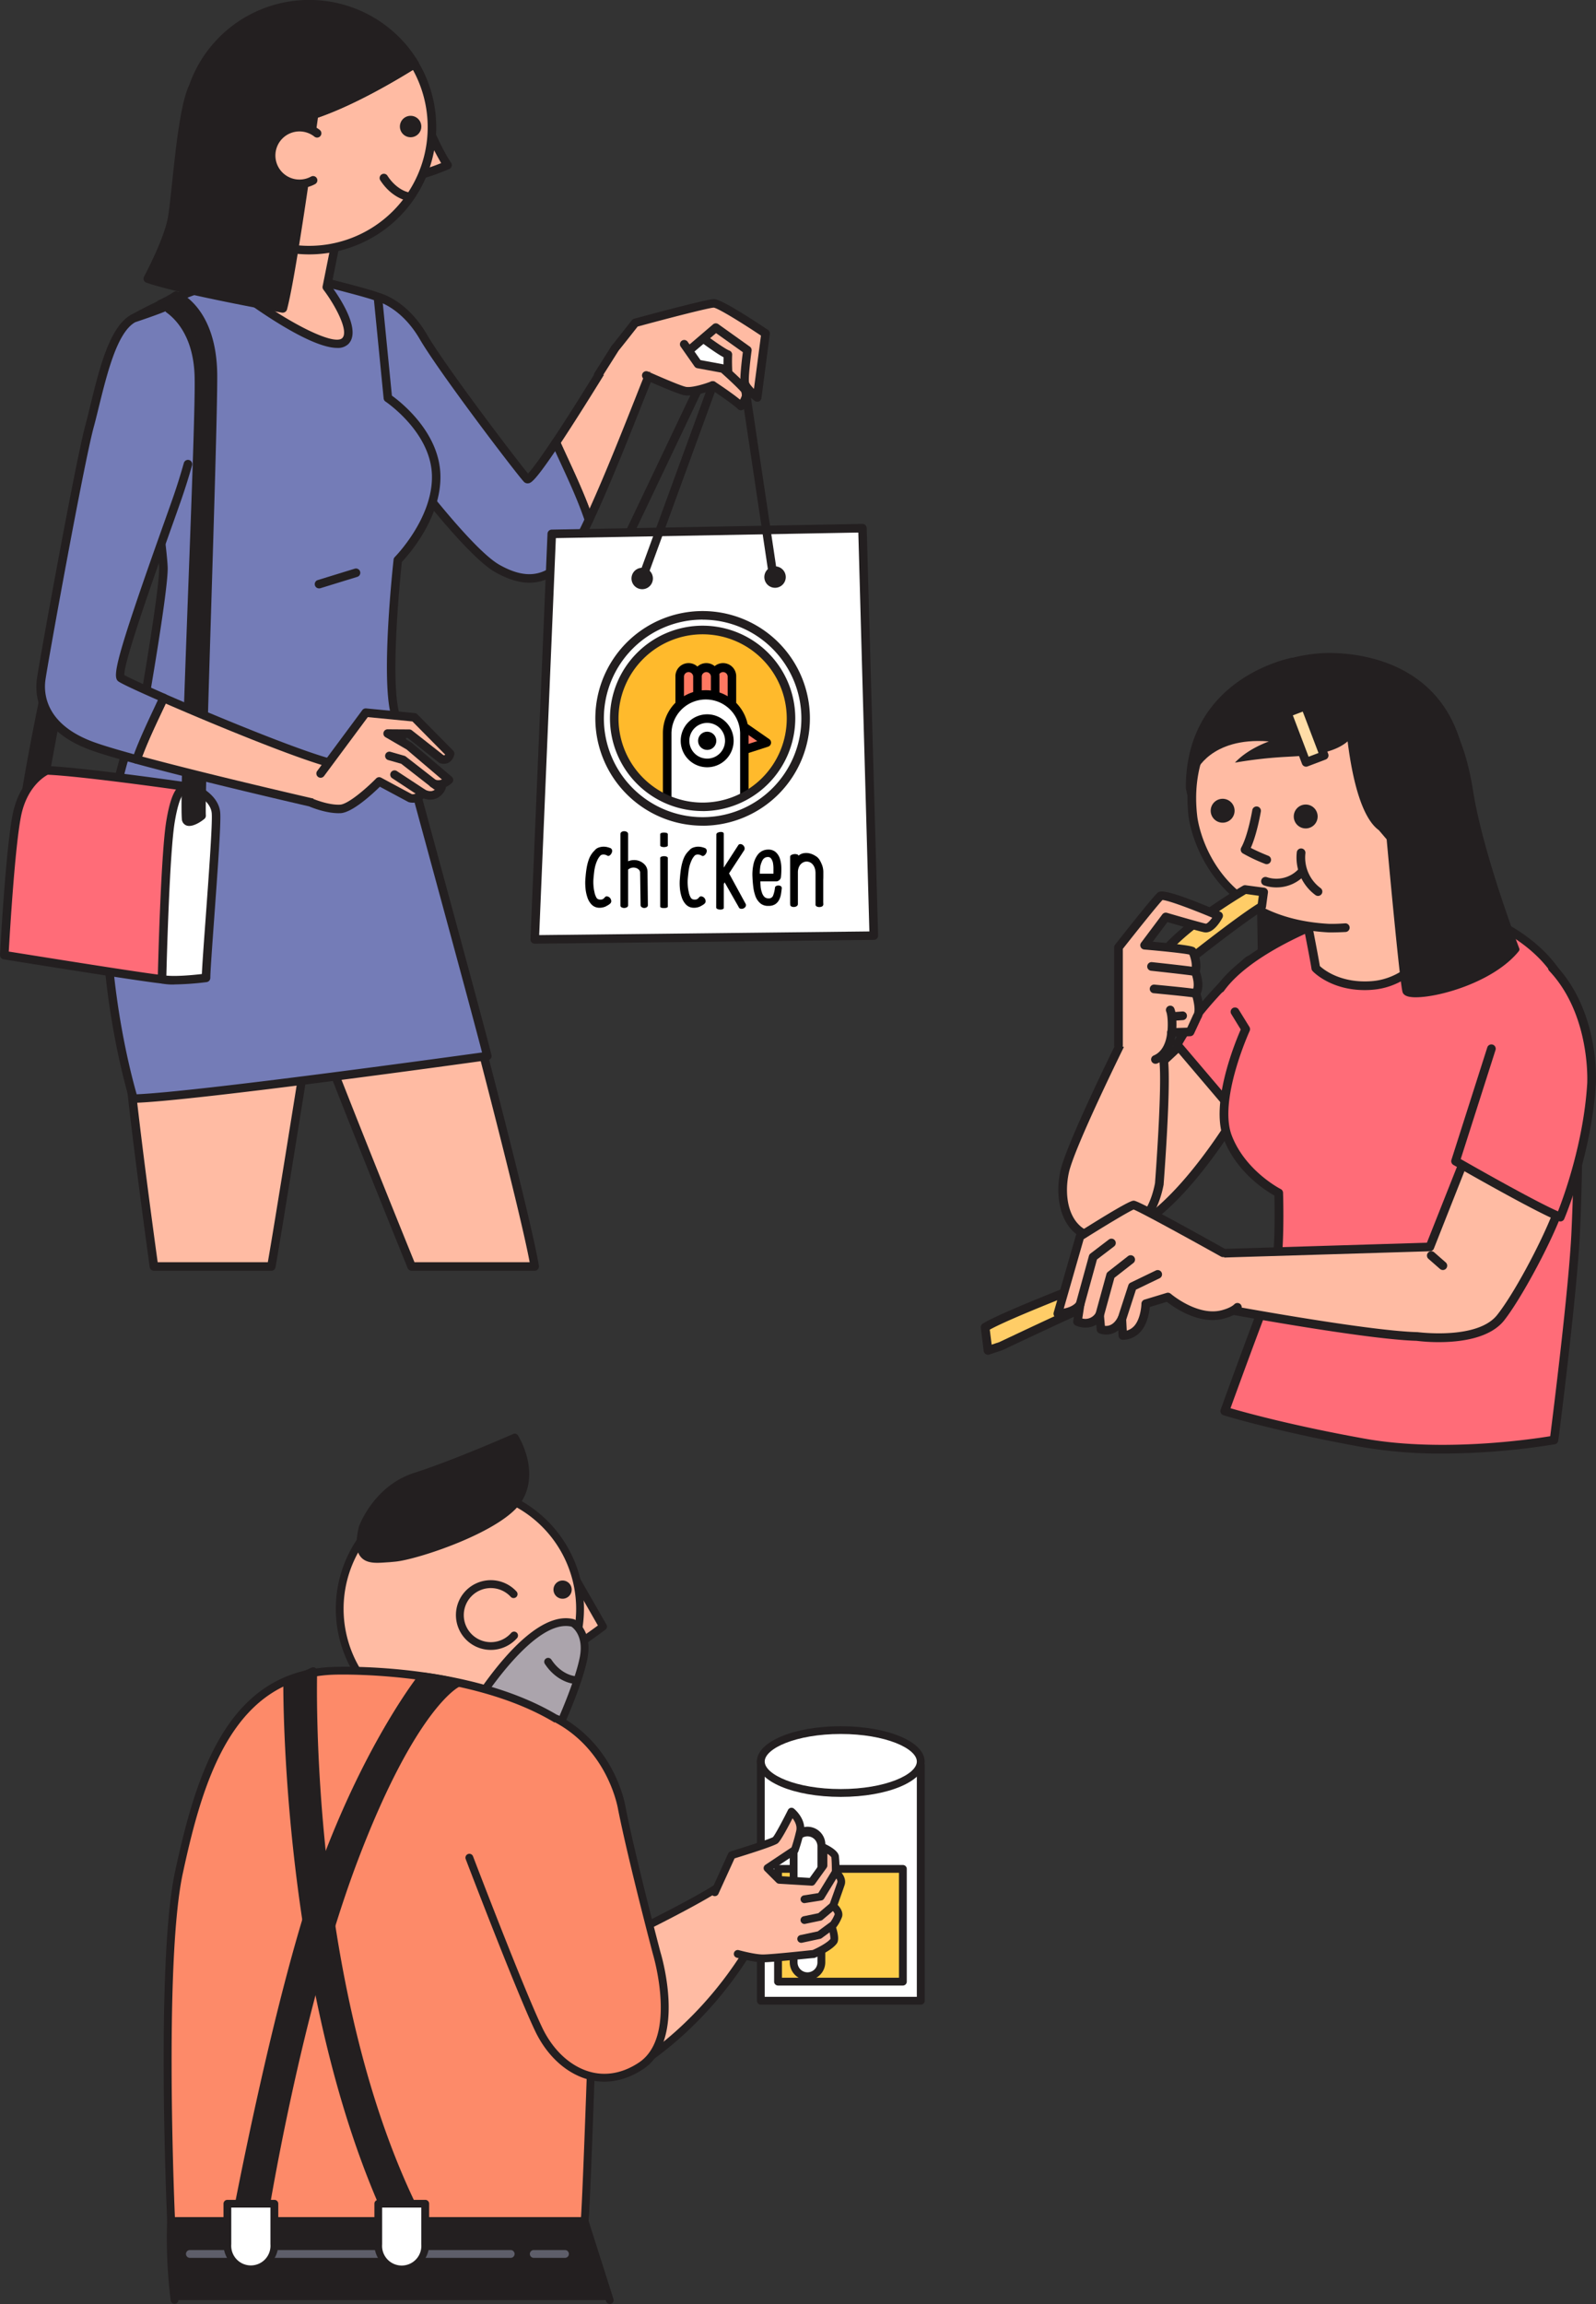 <svg xmlns="http://www.w3.org/2000/svg" xmlns:xlink="http://www.w3.org/1999/xlink" viewBox="0 0 894.22 1290.53"><rect x="0" y="0" width="894.22" height="1290.53" fill="#333333" stroke="none"/><defs><style>.cls-1{fill:none;}.cls-2{clip-path:url(#clip-path);}.cls-3{fill:#231f20;}.cls-4{fill:#ffbba3;}.cls-5{fill:#747cb7;}.cls-6{fill:#fff;}.cls-7{fill:#ffba2c;}.cls-8{fill:#ff7861;}.cls-9{fill:#ff6c78;}.cls-10{clip-path:url(#clip-path-2);}.cls-11{fill:#ffcd4a;}.cls-12{fill:#aba4ac;}.cls-13{fill:#fd8a69;}.cls-14{fill:#5e5e6a;}.cls-15{clip-path:url(#clip-path-3);}.cls-16{fill:#ffcd67;}.cls-17{fill:#ffdda7;}</style><clipPath id="clip-path"><rect class="cls-1" x="0.02" width="491.97" height="711.77"/></clipPath><clipPath id="clip-path-2"><rect class="cls-1" x="91.71" y="802.95" width="426.37" height="487.56"/></clipPath><clipPath id="clip-path-3"><rect class="cls-1" x="549.53" y="365.71" width="344.71" height="448.49"/></clipPath></defs><title>표지이미지자산 1</title><g id="레이어_2" data-name="레이어 2"><g id="레이어_1-2" data-name="레이어 1"><g class="cls-2"><path class="cls-3" d="M353.48,299.32a2.41,2.41,0,0,1-1-.23,2.38,2.38,0,0,1-1.13-3.19l39.8-83.59a2.39,2.39,0,0,1,4.32,2.06L355.64,298A2.42,2.42,0,0,1,353.48,299.32Z"/><path class="cls-4" d="M265.64,570.79s29.72,112.67,34,138.59h-69S180.73,586.71,169,552.75s49.88-7.44,49.88-7.44Z"/><path class="cls-3" d="M232.22,707h64.54c-5.28-28.37-30.31-123.77-33.16-134.6l-45.7-24.93c-14.28-6.13-39.31-13.49-46.07-7.21-2.28,2.12-2.45,6-.5,11.72C182.13,583.46,226.5,692.9,232.22,707Zm67.38,4.78h-69a2.38,2.38,0,0,1-2.21-1.5c-.5-1.22-50-123.12-61.62-156.76-2.61-7.61-2-13.26,1.77-16.78,11.27-10.45,47.25,4.62,51.31,6.37l.21.09,46.7,25.48a2.42,2.42,0,0,1,1.16,1.48c1.21,4.6,29.8,113.09,34,138.82a2.35,2.35,0,0,1-.54,1.92A2.21,2.21,0,0,1,299.6,711.77Z"/><path class="cls-4" d="M171.18,592S155.25,692,152.07,709.38H86.25S77.76,648.27,73.51,609s67.94-43.52,67.94-43.52Z"/><path class="cls-3" d="M88.34,707h61.72c3.57-20.26,16.74-102.72,18.55-114.07l-28-25c-6.54.54-44.1,4.33-58.92,21.86a24.23,24.23,0,0,0-5.8,19C79.64,643.5,86.82,696,88.34,707Zm63.73,4.78H86.25a2.4,2.4,0,0,1-2.37-2c-.08-.61-8.55-61.6-12.76-100.47A28.84,28.84,0,0,1,78,586.71c17.52-20.7,61.4-23.5,63.26-23.62a2.42,2.42,0,0,1,1.74.61l29.72,26.54a2.39,2.39,0,0,1,.77,2.15c-.16,1-16,100.16-19.13,117.42A2.33,2.33,0,0,1,152.07,711.77Z"/><path class="cls-3" d="M24.7,390.08S13.55,443.41,12,463.31l8.76-4s11.14-62.89,12.73-67.66S24.7,390.08,24.7,390.08Z"/><path class="cls-3" d="M26.74,392c-1.66,8-9.73,47.68-12,67.42l3.83-1.75c1.8-10.16,10.56-59.24,12.45-66.25A17.89,17.89,0,0,0,26.74,392ZM12,465.7a2.37,2.37,0,0,1-2.37-2.58c1.59-19.82,12.32-71.36,12.78-73.54a2.43,2.43,0,0,1,1.64-1.8c3.06-.94,8.55-2.16,10.94.27a4.05,4.05,0,0,1,.78,4.35c-1.13,3.38-8.18,42.11-12.66,67.33a2.35,2.35,0,0,1-1.37,1.75l-8.75,4A2,2,0,0,1,12,465.7Z"/><path class="cls-4" d="M364.62,207.78C360.7,216.9,342.9,264,330,291.17c-5.06-14.87-12-28.82-18.55-43.34,14.44-21.7,33.23-52.79,33.23-52.79"/><path class="cls-3" d="M330,293.56h-.13a2.38,2.38,0,0,1-2.12-1.61c-3.94-11.59-8.94-22.43-14.23-33.91-1.4-3.06-2.82-6.11-4.22-9.2a2.41,2.41,0,0,1,.19-2.31c14.24-21.4,33-52.4,33.17-52.7a2.39,2.39,0,0,1,4.09,2.47c-.19.3-18.36,30.34-32.54,51.77q1.81,4,3.66,8c4.31,9.35,8.75,19,12.45,28.85,8.88-19.52,19.52-46.41,26.09-63,2.76-7,4.92-12.43,6-15a2.39,2.39,0,1,1,4.39,1.88c-1.07,2.48-3.22,7.94-6,14.85-7.22,18.25-19.3,48.8-28.66,68.62A2.55,2.55,0,0,1,330,293.56Z"/><path class="cls-5" d="M211.77,166.38s14.33,3.18,25.48,22.29,54.93,76.42,58.11,79.61c1.15,1.14,7.95-8.14,16.13-20.45C318.05,262.34,325,276.3,330,291.17a154.38,154.38,0,0,1-7.61,14.52c-11.94,19.11-25.48,23.09-43.78,12.74s-61.3-69.26-61.3-69.26l-8.76-6.37L202.22,172Z"/><path class="cls-3" d="M210.87,241.51l7.88,5.73a2,2,0,0,1,.52.53c.43.59,42.9,58.61,60.55,68.59,17.17,9.7,29.3,6.13,40.59-11.93a137.11,137.11,0,0,0,7-13.4c-3.88-11.24-8.77-21.83-13.93-33q-1.21-2.64-2.44-5.3c-12,17.71-13.75,17.88-15.19,18a2.77,2.77,0,0,1-2.23-.78c-3.47-3.47-47.22-60.78-58.49-80.08-8.92-15.27-20-19.89-23.1-20.91l-7.36,4.29Zm85.75,84.88c-5.87,0-12.23-2-19.15-5.89-18.06-10.21-58.1-64.53-61.83-69.63l-8.45-6.14a2.38,2.38,0,0,1-1-1.72l-6.37-70.85a2.4,2.4,0,0,1,1.18-2.28l9.55-5.57a2.41,2.41,0,0,1,1.72-.27c.62.14,15.48,3.65,27,23.42,10.35,17.74,49,68.59,56.58,77.79,1.58-1.65,5.26-6.21,13.6-18.74a2.38,2.38,0,0,1,2.18-1,2.42,2.42,0,0,1,2,1.4q2.08,4.62,4.21,9.17c5.11,11.08,10.39,22.55,14.42,34.38a2.34,2.34,0,0,1-.1,1.78A156.37,156.37,0,0,1,324.47,307C316.32,320,307.24,326.39,296.62,326.39Z"/><path class="cls-5" d="M176.75,156.83s29.45,7.16,35,9.55l5.58,56.52s26.27,17.51,27.06,43-21.49,47.76-21.49,47.76-7.16,64.49-1.59,86S266.7,566,273.07,591.48c0,0-165.58,23.09-198.22,23.89,0,0-39-123.4,5.57-219.72,0,0,11.15-63.69,11.15-77.22S73.26,182.3,74.85,178.32c0,0,29.45-16.72,52.54-20.7S176.75,156.83,176.75,156.83Z"/><path class="cls-3" d="M77.13,179.79c.11,6.65,4.68,40.87,8.37,68.68,4.35,32.56,8.46,63.3,8.46,70,0,13.58-10.74,75-11.18,77.63a2,2,0,0,1-.19.59c-40.86,88.27-10.41,201-6,216.26,33.48-1.41,172.52-20.54,193.49-23.43-4.62-18-18.87-70.41-31.52-116.93-9.27-34.06-17.26-63.46-19.57-72.33-5.62-21.67,1.24-84.19,1.53-86.84a2.35,2.35,0,0,1,.68-1.41c.23-.23,21.56-21.9,20.8-46s-25.75-40.9-26-41.08a2.36,2.36,0,0,1-1.05-1.75l-5.43-55.06c-6.07-2.11-23.85-6.62-33.22-8.9-2.05-.24-26.9-2.93-48.52.8C107.86,163.42,82.65,176.76,77.13,179.79Zm-2.28,438a2.4,2.4,0,0,1-2.28-1.67c-.39-1.24-38.7-125.14,5.56-221.15.83-4.81,11.05-63.8,11.05-76.5,0-6.34-4.27-38.36-8.41-69.32-7.56-56.76-9-69.5-8.15-71.68a2.49,2.49,0,0,1,1-1.2c1.21-.68,30.09-17,53.32-21s49-.94,50.05-.82l.27.05c1.21.3,29.71,7.25,35.41,9.68a2.4,2.4,0,0,1,1.44,2l5.46,55.42c4.89,3.52,26.44,20.34,27.18,44.25.74,24.14-17.92,45-21.59,48.91-.8,7.5-6.64,64.77-1.56,84.3,2.29,8.84,10.28,38.23,19.55,72.27,13.34,49,28.45,104.59,32.21,119.6a2.38,2.38,0,0,1-.34,1.91,2.41,2.41,0,0,1-1.65,1c-6.79.95-166.11,23.12-198.51,23.91Z"/><path class="cls-6" d="M355.91,180.92S396.08,170,400,170s28.93,16.89,28.93,16.89l-4.71,35.73a31.28,31.28,0,0,1-6-6c-.81-.35-2.45-1.08-4.19-1.88a37.06,37.06,0,0,1,3.65,3.94c2.08,2.89-2.57,8.78-2.57,8.78-3.26-3.31-15.82-11.54-15.82-11.54s-11,4.27-15.88,3c-3.88-1-15.22-5.94-19.59-7.88,0,0-19-11-17-16.57S355.91,180.92,355.91,180.92Z"/><path class="cls-6" d="M390.06,183.78,381.13,201l8.34,9s19.68,5.38,20.1,4.2,6.4-13.62,6.4-13.62l-5.54-17.26S396.93,180.41,390.06,183.78Z"/><path class="cls-3" d="M390.78,207.81c6.66,1.8,14.27,3.64,17.2,4,1.28-2.83,4.06-8.63,5.44-11.51l-4.81-15c-4.11-.7-12.18-1.53-16.81.29l-7.75,14.92Zm18.29,8.9c-2.64,0-8.15-1.17-20.22-4.48a2.26,2.26,0,0,1-1.11-.68l-8.34-9a2.38,2.38,0,0,1-.37-2.72L388,182.67a2.37,2.37,0,0,1,1.06-1c7.52-3.69,21.34-.83,21.93-.71a2.39,2.39,0,0,1,1.78,1.6l5.54,17.26a2.36,2.36,0,0,1-.13,1.77c-2.83,5.86-6,12.55-6.3,13.37C411.49,215.93,411.22,216.71,409.07,216.71Z"/><path class="cls-4" d="M393.84,189.45s10.86,8.09,14,9.17c0,0-.35,12.61.7,13.41s10.22,4.8,10.22,4.8L424,204.11,419.61,186l-17.68-8.66-9.24,3.88"/><path class="cls-3" d="M418.75,219.22a2.28,2.28,0,0,1-.95-.2c-3.52-1.55-9.6-4.26-10.72-5.1-.9-.7-1.92-1.48-1.67-13.8-4.09-2.17-11.38-7.57-13-8.76a2.39,2.39,0,0,1,2.85-3.84c4.08,3,11.31,8.12,13.35,8.82a2.38,2.38,0,0,1,1.6,2.33,93.13,93.13,0,0,0,.26,11.72c1.19.62,4.07,1.94,7,3.24l4-9.72-3.9-16.32-15.7-7.69-8.23,3.45a2.38,2.38,0,1,1-1.85-4.39l9.24-3.89a2.34,2.34,0,0,1,2,.07l17.69,8.66a2.4,2.4,0,0,1,1.27,1.59l4.35,18.17a2.43,2.43,0,0,1-.11,1.46L421,217.74a2.4,2.4,0,0,1-1.31,1.31A2.49,2.49,0,0,1,418.75,219.22Z"/><path class="cls-4" d="M364.16,210.82l8,.9,11-12.75,18-15.4,17.66,12.61s-2.07,15.1-1.43,18.39,6.91,8.08,6.91,8.08L429,186.92S404,170.06,400,170s-44.1,10.87-44.1,10.87-8.55,10.94-11.19,14.12l-9.41,14.86"/><path class="cls-3" d="M424.25,225a2.37,2.37,0,0,1-1.45-.49c-1.16-.89-7-5.52-7.82-9.5-.59-3.06.67-13.46,1.23-17.74l-15-10.68-16.43,14-10.87,12.61a2.39,2.39,0,0,1-2.09.82l-8-.91a2.4,2.4,0,0,1-2.1-2.64,2.37,2.37,0,0,1,2.64-2.11l6.72.77,10.18-11.8a2,2,0,0,1,.25-.25l18-15.4a2.39,2.39,0,0,1,2.94-.13l17.66,12.61a2.41,2.41,0,0,1,1,2.26c-.85,6.12-1.85,15.62-1.47,17.61.18.89,1.37,2.36,2.79,3.78l3.93-29.83c-11.14-7.46-24.07-15.36-26.45-15.66-2.37,0-23.59,5.43-42.63,10.59-1.85,2.35-8.27,10.54-10.65,13.43l-9.32,14.73a2.39,2.39,0,1,1-4-2.55l9.41-14.85a1.24,1.24,0,0,1,.19-.26c2.59-3.12,11.06-14,11.14-14.05a2.27,2.27,0,0,1,1.26-.83c6.77-1.83,40.7-11,44.76-11s22.56,12.1,30.25,17.29a2.42,2.42,0,0,1,1,2.3L426.62,223a2.42,2.42,0,0,1-1.45,1.9A2.31,2.31,0,0,1,424.25,225Z"/><path class="cls-4" d="M362.09,210.29s16.49,7.44,21.35,8.66,15.87-3,15.87-3,12.57,8.23,15.83,11.54c0,0,4.65-5.89,2.56-8.78s-12.53-12.18-12.53-12.18l-14-2.6-7.67-10.95"/><path class="cls-3" d="M415.14,229.84a2.35,2.35,0,0,1-1.7-.71c-2.31-2.34-10.43-7.9-14.43-10.56-3.18,1.15-11.54,3.85-16.14,2.71-5-1.26-21.08-8.49-21.77-8.81a2.38,2.38,0,1,1,2-4.34c4.54,2,17.15,7.56,20.95,8.51,3,.75,10.43-1.41,14.43-3a2.39,2.39,0,0,1,2.16.23c.45.28,9.25,6.06,14,10,.94-1.69,1.45-3.32,1.09-3.81-1.35-1.89-7.54-7.66-11.68-11.35l-13.39-2.47a2.41,2.41,0,0,1-1.53-1l-7.67-10.95a2.39,2.39,0,1,1,3.91-2.74l7.12,10.16,13.09,2.42a2.26,2.26,0,0,1,1.14.55c1.1,1,10.72,9.54,12.9,12.58,3,4.16-1.66,10.44-2.63,11.65a2.4,2.4,0,0,1-1.73.91Z"/><polygon class="cls-6" points="309.15 299.05 483.24 295.87 489.61 524.09 299.6 526.21 309.15 299.05"/><path class="cls-3" d="M311.44,301.41,302.1,523.78l185-2.06L480.91,298.3ZM299.6,528.59a2.35,2.35,0,0,1-1.72-.73,2.39,2.39,0,0,1-.67-1.77l9.55-227.15a2.4,2.4,0,0,1,2.34-2.29l174.07-3.19h.05a2.4,2.4,0,0,1,2.39,2.33L492,524a2.43,2.43,0,0,1-.67,1.72,2.36,2.36,0,0,1-1.69.73l-190,2.15Z"/><path class="cls-3" d="M440.25,323.21a6,6,0,1,1-3-5.17A6,6,0,0,1,440.25,323.21Z"/><path class="cls-3" d="M365.82,324a6,6,0,1,1-3-5.17A6,6,0,0,1,365.82,324Z"/><path class="cls-3" d="M359.84,326.39a2.56,2.56,0,0,1-.81-.14,2.37,2.37,0,0,1-1.41-3.06L397.09,215.1a2.38,2.38,0,1,1,4.47,1.64L362.09,324.83A2.41,2.41,0,0,1,359.84,326.39ZM433.07,324a2.38,2.38,0,0,1-2.36-2L415.33,219a2.39,2.39,0,1,1,4.73-.72l15.38,103a2.4,2.4,0,0,1-2,2.72Z"/><path class="cls-7" d="M445.93,402.42a52.26,52.26,0,1,1-26.13-45.26A52.26,52.26,0,0,1,445.93,402.42Z"/><path class="cls-3" d="M393.68,351a51.46,51.46,0,1,0,51.46,51.46A51.52,51.52,0,0,0,393.68,351Zm0,104.51a53.06,53.06,0,1,1,53.05-53.05A53.12,53.12,0,0,1,393.68,455.47Z"/><polygon class="cls-8" points="415.28 405.97 429.64 415.92 414.19 420.88 415.28 405.97"/><path d="M417.35,410.31l-.54,7.21,7.48-2.4Zm-3.17,13a2.39,2.39,0,0,1-1.48-.51,2.35,2.35,0,0,1-.9-2.05l1.1-14.92a2.33,2.33,0,0,1,1.35-2,2.36,2.36,0,0,1,2.39.19L431,414a2.39,2.39,0,0,1-.62,4.23l-15.46,5A2.37,2.37,0,0,1,414.18,423.27Z"/><path class="cls-8" d="M400.16,394.5a5,5,0,1,0,9.93,0V379a5,5,0,0,0-9.93,0Z"/><path d="M405.13,376.46a2.59,2.59,0,0,0-2.58,2.58V394.5a2.58,2.58,0,1,0,5.15,0V379A2.57,2.57,0,0,0,405.13,376.46Zm0,25.41a7.36,7.36,0,0,1-7.36-7.35V379.06a7.36,7.36,0,1,1,14.71,0v15.46A7.36,7.36,0,0,1,405.13,401.87Z"/><path class="cls-8" d="M390.76,394.5a5,5,0,1,0,9.94,0V379a5,5,0,0,0-9.94,0Z"/><path d="M395.73,376.46a2.59,2.59,0,0,0-2.58,2.58V394.5a2.58,2.58,0,1,0,5.16,0V379A2.56,2.56,0,0,0,395.73,376.46Zm0,25.41a7.35,7.35,0,0,1-7.35-7.35V379.06a7.36,7.36,0,1,1,14.71,0v15.46A7.36,7.36,0,0,1,395.73,401.87Z"/><path class="cls-8" d="M380.81,394.5a5,5,0,0,0,9.94,0V379a5,5,0,0,0-9.94,0Z"/><path d="M385.8,376.46a2.59,2.59,0,0,0-2.58,2.58V394.5a2.58,2.58,0,0,0,5.16,0V379A2.59,2.59,0,0,0,385.8,376.46Zm0,25.41a7.36,7.36,0,0,1-7.36-7.35V379.06a7.36,7.36,0,1,1,14.71,0v15.46A7.36,7.36,0,0,1,385.8,401.87Z"/><path class="cls-6" d="M373.84,446.71c0,11.94,9.68,7.28,21.62,7.28s21.62,4.66,21.62-7.28V410.6a21.62,21.62,0,0,0-43.24,0Z"/><path d="M395.46,451.6c3,0,5.78.27,8.26.51,4.37.43,8.12.79,9.67-.61.86-.78,1.29-2.39,1.29-4.79V410.6a19.24,19.24,0,0,0-38.47,0v36.11c0,2.4.43,4,1.29,4.79,1.55,1.4,5.32,1,9.68.61C389.68,451.87,392.52,451.6,395.46,451.6Zm13.77,5.66c-1.84,0-3.85-.19-6-.39-2.5-.24-5.08-.5-7.8-.5s-5.3.26-7.8.5c-5.49.54-10.24,1-13.34-1.83-1.93-1.76-2.87-4.48-2.87-8.33V410.6a24,24,0,1,1,48,0v36.11c0,3.85-.94,6.57-2.87,8.33S412.16,457.26,409.23,457.26Z"/><path class="cls-6" d="M383.79,415a12.44,12.44,0,1,0,12.44-12.44A12.44,12.44,0,0,0,383.79,415Z"/><path d="M396.23,404.92a10,10,0,1,0,10,10A10,10,0,0,0,396.23,404.92Zm0,24.85A14.83,14.83,0,1,1,411.05,415,14.84,14.84,0,0,1,396.23,429.77Z"/><circle cx="396.23" cy="414.95" r="5.11"/><path class="cls-6" d="M344.15,402.42a49.52,49.52,0,1,0,49.51-49.52A49.57,49.57,0,0,0,344.15,402.42Zm-8.19,0a57.72,57.72,0,1,1,57.72,57.71A57.78,57.78,0,0,1,336,402.42Z"/><path class="cls-3" d="M393.68,355.29a47.13,47.13,0,1,0,47.13,47.13A47.18,47.18,0,0,0,393.68,355.29Zm0,99a51.91,51.91,0,1,1,51.9-51.9A52,52,0,0,1,393.68,454.32Zm0-107.23A55.33,55.33,0,1,0,449,402.42,55.39,55.39,0,0,0,393.68,347.09Zm0,115.43a60.11,60.11,0,1,1,60.1-60.1A60.17,60.17,0,0,1,393.68,462.52Z"/><path d="M459.18,481.62a19.66,19.66,0,0,1,1.48,3.08,11.61,11.61,0,0,1,.64,3.87v1.7c0,.7,0,1.54-.05,2.48V503.9a25.89,25.89,0,0,0,.05,2.59,1.38,1.38,0,0,1-.75,1.25,3.41,3.41,0,0,1-1.48.33,3.12,3.12,0,0,1-1.55-.37,1.15,1.15,0,0,1-.59-1.16c0-.11,0-1,0-2.59V493c0-.92,0-1.68,0-2.3v-1.47a8.89,8.89,0,0,0-.43-2.94,6,6,0,0,0-1.14-2.07,4.81,4.81,0,0,0-1.59-1.23,4.36,4.36,0,0,0-1.84-.4,4.22,4.22,0,0,0-1.78.4,4.82,4.82,0,0,0-1.56,1.15,5.44,5.44,0,0,0-1.11,1.91,7.53,7.53,0,0,0-.43,2.66v17.76a1.41,1.41,0,0,1-.75,1.15,2.89,2.89,0,0,1-1.48.4,2.65,2.65,0,0,1-1.47-.32,1.12,1.12,0,0,1-.6-1.16,7.36,7.36,0,0,1-.05-1.24V484.55c0-1.24,0-2.29,0-3.15s0-1.38,0-1.56a1.21,1.21,0,0,1,.77-1,5.08,5.08,0,0,1,1.62-.44,4.16,4.16,0,0,1,1.59.19c.47.16.69.4.69.72a5.87,5.87,0,0,1,2.86-1.39,8.27,8.27,0,0,1,3.46.11,10.62,10.62,0,0,1,3.18,1.39A6.31,6.31,0,0,1,459.18,481.62Zm-33.47,7.76h7.64c0-1,0-2.09,0-3.19a18.54,18.54,0,0,0-.29-3,6.67,6.67,0,0,0-1-2.26,2.1,2.1,0,0,0-1.78-.88q-2.55,0-3.55,2.87a9.92,9.92,0,0,0-.8,2.91A29.37,29.37,0,0,0,425.71,489.38Zm.32,4.23c0,.82.05,1.79.13,2.9a12.07,12.07,0,0,0,.67,3.22,6.21,6.21,0,0,0,1.3,2.47,3.09,3.09,0,0,0,2.41,1,2.47,2.47,0,0,0,2.58-1.46,18.4,18.4,0,0,0,1.08-4.32,1.14,1.14,0,0,1,.59-1.08,2.65,2.65,0,0,1,1.32-.35,2.37,2.37,0,0,1,1.3.35,1.27,1.27,0,0,1,.61,1.08c-.11,1.13-.26,2.28-.45,3.43a11.07,11.07,0,0,1-1.08,3.26,6.43,6.43,0,0,1-2.18,2.39,6.74,6.74,0,0,1-3.71.91,6.64,6.64,0,0,1-4.51-1.36,9.76,9.76,0,0,1-2.7-3.74,23.1,23.1,0,0,1-1.31-5.33c-.27-2-.43-4.09-.51-6.29a26.71,26.71,0,0,1,.69-7,13.45,13.45,0,0,1,2-4.53,7.32,7.32,0,0,1,2.81-2.52,7.52,7.52,0,0,1,3.3-.76,6.16,6.16,0,0,1,4.22,1.38,8.36,8.36,0,0,1,2.35,3.62,17.35,17.35,0,0,1,.83,5,38.22,38.22,0,0,1-.24,5.62,2.89,2.89,0,0,1-2.34,2.18H426Zm-24.66-26.19a1.1,1.1,0,0,1,.65-.95,3.63,3.63,0,0,1,1.39-.43,3.12,3.12,0,0,1,1.44.12.86.86,0,0,1,.66.83v19l8.17-12.63a1.31,1.31,0,0,1,1.14-.56,2.49,2.49,0,0,1,1.31.45,2.82,2.82,0,0,1,.95,1.27,2.07,2.07,0,0,1-.11,1.71l-8.49,13,9.4,17.24a1.79,1.79,0,0,1-.27,1.55,2.69,2.69,0,0,1-1.23.89,2.59,2.59,0,0,1-1.51.08,1.4,1.4,0,0,1-1-.93L406,494.22l-.48.95V508.6c0,.28-.23.51-.69.68a3.35,3.35,0,0,1-1.46.21,4.12,4.12,0,0,1-1.42-.35,1,1,0,0,1-.68-.88Zm-8.28,11.83a4.21,4.21,0,0,0-2.15-.6,2.75,2.75,0,0,0-1.56.44,9.77,9.77,0,0,0-1.86,2.74,20.89,20.89,0,0,0-1.17,3.2,28.24,28.24,0,0,0-.63,3.55c-.15,1.24-.27,2.44-.37,3.62a24.28,24.28,0,0,0,0,3.74,20.44,20.44,0,0,0,.56,3.74,8.92,8.92,0,0,0,1,2.9,2.08,2.08,0,0,0,1.64,1.24,3.49,3.49,0,0,0,2-.16,4.61,4.61,0,0,0,1.22-1.11,1.34,1.34,0,0,1,1.39-.45,3,3,0,0,1,1.38.76,3.06,3.06,0,0,1,.77,1.52,1.89,1.89,0,0,1-.4,1.62,6.14,6.14,0,0,1-1.31,1,14.66,14.66,0,0,1-1.46.8,8.05,8.05,0,0,1-1.75.53,8.35,8.35,0,0,1-2.28.11,6,6,0,0,1-3.9-1.91,11,11,0,0,1-2.31-4.14,22.06,22.06,0,0,1-1-5.23,28.73,28.73,0,0,1,.05-5.27c.17-2.26.39-4.2.68-5.82a26.8,26.8,0,0,1,1.07-4.25,14,14,0,0,1,1.46-3.12,12.75,12.75,0,0,1,2-2.35,4.69,4.69,0,0,1,2-1.51,8.67,8.67,0,0,1,2.35-.56,9.06,9.06,0,0,1,2.5.16,12.44,12.44,0,0,1,2.18.69,1.75,1.75,0,0,1,.8,1.43,2.88,2.88,0,0,1-.48,1.59,3.06,3.06,0,0,1-1.08,1.12A1.14,1.14,0,0,1,393.09,479.25Zm-23.17,1.37a.81.81,0,0,1,.61-.76,4.82,4.82,0,0,1,1.51-.29,4.13,4.13,0,0,1,1.47.27c.44.18.66.45.66.8V507.8c0,.29-.22.49-.66.64a4.89,4.89,0,0,1-1.47.2,4.72,4.72,0,0,1-1.51-.2c-.4-.15-.61-.35-.61-.64Zm0-13.31c0-.32.21-.56.61-.72a4.4,4.4,0,0,1,1.51-.23,5.68,5.68,0,0,1,1.47.2.83.83,0,0,1,.66.8v6.21c0,.29-.22.51-.66.67a4.32,4.32,0,0,1-1.47.24,4.16,4.16,0,0,1-1.51-.24c-.4-.16-.61-.38-.61-.67Zm-18,15.11a8.41,8.41,0,0,1,3.11-.67,8.1,8.1,0,0,1,6.44,2.82,6,6,0,0,1,1.33,3.79l.2,18.52a1.41,1.41,0,0,1-.63,1.3,2.65,2.65,0,0,1-1.44.4,2.3,2.3,0,0,1-1.38-.45,1.42,1.42,0,0,1-.64-1.24l-.27-18.36a2.38,2.38,0,0,0-.88-1.56,3.82,3.82,0,0,0-1.71-.87,4.56,4.56,0,0,0-4.14,1v20a1.19,1.19,0,0,1-.72,1.11,3,3,0,0,1-1.47.37,2.93,2.93,0,0,1-1.48-.37,1.2,1.2,0,0,1-.63-1.11V467.22a1.38,1.38,0,0,1,.63-1.2,2.53,2.53,0,0,1,1.48-.44,3,3,0,0,1,1.47.39,1.3,1.3,0,0,1,.72,1.2v15.25Zm-11.67-3.17a4.21,4.21,0,0,0-2.15-.6,2.75,2.75,0,0,0-1.56.44,9.77,9.77,0,0,0-1.86,2.74,20.87,20.87,0,0,0-1.16,3.2,26.54,26.54,0,0,0-.64,3.55c-.14,1.24-.27,2.44-.37,3.62a24.28,24.28,0,0,0,0,3.74,21.34,21.34,0,0,0,.56,3.74,9.16,9.16,0,0,0,1,2.9,2.08,2.08,0,0,0,1.64,1.24,3.48,3.48,0,0,0,2-.16,4.63,4.63,0,0,0,1.23-1.11,1.31,1.31,0,0,1,1.37-.45,3,3,0,0,1,1.38.76,3.13,3.13,0,0,1,.76,1.52A1.85,1.85,0,0,1,342,506a6.4,6.4,0,0,1-1.31,1c-.48.29-1,.56-1.46.8a8.44,8.44,0,0,1-4,.64,6,6,0,0,1-3.9-1.91,10.73,10.73,0,0,1-2.31-4.14,21.57,21.57,0,0,1-1-5.23,28.78,28.78,0,0,1,0-5.27c.18-2.26.4-4.2.69-5.82a26.87,26.87,0,0,1,1.06-4.25,13.55,13.55,0,0,1,1.47-3.12,13,13,0,0,1,1.93-2.35,4.69,4.69,0,0,1,2-1.51,8.49,8.49,0,0,1,2.35-.56,9,9,0,0,1,2.49.16,12.71,12.71,0,0,1,2.18.69,1.77,1.77,0,0,1,.79,1.43,3,3,0,0,1-.47,1.59,3.09,3.09,0,0,1-1.09,1.12A1.06,1.06,0,0,1,340.26,479.25Z"/><path class="cls-4" d="M191.08,121l-8,39.81s17.51,23.08,10.35,30.25S153.66,178.32,133,162.4s-4.77-56.52-4.77-56.52l53.33-.8Z"/><path class="cls-3" d="M129.86,108.23c-2.53,7.3-12.34,39.28,4.55,52.27,26,20,52.77,33.46,57.35,28.87,3.89-3.88-4-18.48-10.55-27.11a2.39,2.39,0,0,1-.45-1.91l7.79-38.9-8.38-14Zm59.07,86.65c-17.42,0-55.57-29.17-57.43-30.59-21.88-16.83-6.23-57.55-5.54-59.29a2.37,2.37,0,0,1,2.18-1.51l53.34-.8a2.43,2.43,0,0,1,2.08,1.17l9.55,15.92a2.3,2.3,0,0,1,.29,1.7l-7.75,38.75c4.14,5.62,17.24,24.76,9.49,32.52A8.42,8.42,0,0,1,188.93,194.88Z"/><path class="cls-4" d="M240,71.65s6.31,14.56,10.8,20.82c0,0-14.4,6.24-20.7,6.24l-11.15-19.1,13.54-9.56Z"/><path class="cls-3" d="M222.09,80.29l9.3,15.94c4.25-.51,11.35-3.09,15.79-4.87a177,177,0,0,1-8.91-17.64L233,72.6Zm8,20.81A2.4,2.4,0,0,1,228,99.92l-11.14-19.1a2.4,2.4,0,0,1,.68-3.16l13.54-9.55a2.4,2.4,0,0,1,1.88-.38l7.51,1.59a2.4,2.4,0,0,1,1.7,1.39c.07.14,6.25,14.41,10.54,20.38a2.38,2.38,0,0,1-1,3.58C250.21,95.32,236.68,101.1,230.08,101.1Z"/><path class="cls-4" d="M162.42,67.67c22.56-3.86,53.08-21.39,69.8-31.85A68.87,68.87,0,1,1,104.3,71.25c0-1.2,0-2.39.1-3.58Z"/><path class="cls-3" d="M106.69,70.05c0,.4,0,.8,0,1.2a66.47,66.47,0,1,0,124.68-32.1C214.43,49.61,184.9,66.25,162.8,70a2.25,2.25,0,0,1-.38,0Zm66.48,72.45a71.32,71.32,0,0,1-71.25-71.25c0-1.24,0-2.49.09-3.71a2.39,2.39,0,0,1,2.39-2.26h57.81c22.23-3.87,52.59-21.37,68.73-31.48a2.52,2.52,0,0,1,1.84-.3,2.34,2.34,0,0,1,1.49,1.1,71.24,71.24,0,0,1-61.1,107.9Z"/><path class="cls-3" d="M104.4,67.67A68.86,68.86,0,0,1,232.22,35.82c-16.72,10.46-47.24,28-69.8,31.85Z"/><path class="cls-3" d="M107,65.28h55.26c21.34-3.71,50.15-20,66.71-30.22A66.48,66.48,0,0,0,107,65.28Zm55.47,4.77h-58a2.42,2.42,0,0,1-1.73-.74,2.38,2.38,0,0,1-.65-1.77,71.26,71.26,0,0,1,132.26-33,2.4,2.4,0,0,1-.78,3.25C217,48.16,185.87,66.07,162.82,70A1.81,1.81,0,0,1,162.42,70.05Z"/><path class="cls-3" d="M176.75,58.11S164,152.05,158.44,172.75c0,0-57.32-10.35-75.63-16.72,0,0,11.15-20.7,13.53-33.43s4.78-56.53,11.15-72.45"/><path class="cls-3" d="M158.44,175.14a3,3,0,0,1-.43,0c-2.34-.43-57.72-10.46-76-16.81a2.3,2.3,0,0,1-1.43-1.38,2.35,2.35,0,0,1,.13-2c.11-.21,11-20.53,13.29-32.75.75-4,1.52-11.28,2.41-19.72,2-18.73,4.42-42,8.87-53.17A2.39,2.39,0,1,1,109.72,51C105.51,61.55,103,85.47,101.17,103c-.89,8.53-1.67,15.92-2.45,20.09-2,10.43-9.4,25.62-12.45,31.61,17.88,5.54,60.31,13.48,70.43,15.36,5.72-24,17.6-111.29,17.71-112.2a2.39,2.39,0,0,1,4.74.65c-.52,3.84-12.81,94.32-18.37,114.94A2.5,2.5,0,0,1,158.44,175.14Z"/><path class="cls-3" d="M236.06,70.85a6,6,0,1,1-3-5.17A6,6,0,0,1,236.06,70.85Z"/><path class="cls-3" d="M227.7,112.25a1.93,1.93,0,0,1-.53-.07c-.33-.08-8.2-1.91-14.23-11.4a2.39,2.39,0,0,1,4-2.56c4.92,7.72,11,9.25,11.25,9.3a2.4,2.4,0,0,1-.52,4.73Z"/><path class="cls-4" d="M177.69,74.66A15.86,15.86,0,1,0,175.43,101"/><path class="cls-3" d="M167.85,105.35a18.39,18.39,0,0,1-5.18-.75,18.25,18.25,0,1,1,10.3-35,18.49,18.49,0,0,1,6.2,3.2,2.39,2.39,0,0,1-3,3.74,13.48,13.48,0,1,0-1.93,22.39,2.39,2.39,0,1,1,2.28,4.2A18.13,18.13,0,0,1,167.85,105.35Z"/><path class="cls-9" d="M107.47,441s-60.5-8.75-81.2-9.55c0,0-12.73,5.57-16.71,24.68S2.39,535,2.39,535,81.2,547.7,90.76,548.49s11.94-43.78,11.94-43.78Z"/><path class="cls-3" d="M4.91,533c12.64,2,77.58,12.45,86.05,13.16.08,0,.34,0,.81-.38,4.84-4.22,7.81-27.48,8.54-41.14l4.6-61.51c-11-1.56-59.56-8.35-78.14-9.18-2.2,1.16-11.61,7-14.89,22.75C8.43,473.31,5.53,522.11,4.91,533ZM91,550.88h-.45c-9.53-.8-85.32-13-88.55-13.55a2.4,2.4,0,0,1-2-2.49c.13-2.45,3.24-60.1,7.2-79.17,4.19-20.08,17.53-26.13,18.1-26.39a2.76,2.76,0,0,1,1.05-.2c20.59.79,79,9.2,81.46,9.57a2.39,2.39,0,0,1,2,2.54l-4.78,63.69c-.21,3.77-2.23,37.51-10.17,44.44A5.73,5.73,0,0,1,91,550.88Z"/><path class="cls-6" d="M107.49,441s12.74,4.78,13.53,14.33-5.57,83.59-5.57,92.35c0,0-17.51,2.39-24.68.79,0,0,1.59-69.25,4.78-88.36S102.71,440.23,107.49,441Z"/><path class="cls-3" d="M93.21,546.46c5.46.57,14.76-.27,19.9-.88.22-5.38,1.1-17.42,2.1-31.05,1.74-23.78,3.89-53.4,3.42-59-.6-7.33-10.27-11.58-11.79-12.22-1.91-.3-2.93-.14-4.06,1.26-1.87,2.34-3.52,7.69-4.89,15.92C95.09,477.39,93.51,534.75,93.21,546.46Zm4.47,5a35.51,35.51,0,0,1-7.43-.6,2.38,2.38,0,0,1-1.87-2.39c.07-2.83,1.64-69.64,4.81-88.7,1.55-9.3,3.41-15,5.86-18.12,2.76-3.43,6-3.42,8.82-2.94a2.06,2.06,0,0,1,.45.13c.57.22,14.17,5.43,15.07,16.36.5,6-1.59,34.54-3.42,59.74-1.14,15.78-2.13,29.42-2.13,32.8a2.4,2.4,0,0,1-2.07,2.37A161.88,161.88,0,0,1,97.68,551.42Z"/><path class="cls-3" d="M104.3,458.54c.4,4.62,8.76-1.59,8.76-1.59-.79-11.94,6.37-208.57,6.37-246s-20.7-45.38-20.7-45.38A58.13,58.13,0,0,1,90,170.36s20.69,8,21.49,40.6C112.17,239.71,102.71,440.23,104.3,458.54Z"/><path class="cls-3" d="M95.15,170.5c6.51,4.38,18.09,15.62,18.69,40.4.34,13.55-1.54,64-3.53,117.38-2.17,58.17-4.4,118.29-3.7,129.48a17.06,17.06,0,0,0,4-2c-.19-10.36,1.34-60.26,3-112.91,1.7-55.68,3.45-113.25,3.45-131.87,0-30.55-14.17-40.47-18.15-42.63C98,168.88,96.66,169.69,95.15,170.5ZM106,462.63a4.21,4.21,0,0,1-1.8-.37,4,4,0,0,1-2.31-3.51h0c-.86-9.88,1.42-71.27,3.63-130.64,2-53.32,3.86-103.7,3.52-117.1-.75-30.51-19.18-38.12-20-38.44a2.34,2.34,0,0,1-1.53-2.21,2.42,2.42,0,0,1,1.49-2.23,56.14,56.14,0,0,0,8.32-4.55,2.35,2.35,0,0,1,2.18-.24c.9.35,22.22,9,22.22,47.6,0,18.68-1.76,76.28-3.47,132-1.7,55.52-3.29,108-2.91,113.82a2.36,2.36,0,0,1-1,2.07C112.42,460.39,108.92,462.63,106,462.63Z"/><path class="cls-4" d="M187.62,428l8.23,16.19-16.71,6.37S116,436.15,76.54,425.39c4.17-11.7,9.82-23,15.12-34.45C121.52,404,170.54,424.16,187.62,428Z"/><path class="cls-3" d="M79.66,423.77c36.79,9.93,92.39,22.73,99.28,24.31l13.57-5.16L186,430.09c-17.8-4.38-64.29-23.44-93.15-36-.77,1.62-1.53,3.26-2.3,4.88C86.74,407,82.81,415.38,79.66,423.77ZM179.14,453a1.93,1.93,0,0,1-.53-.07c-.64-.14-63.65-14.55-102.69-25.2a2.46,2.46,0,0,1-1.5-1.2,2.43,2.43,0,0,1-.13-1.91c3.36-9.42,7.72-18.7,11.94-27.67,1.1-2.32,2.19-4.65,3.27-7a2.38,2.38,0,0,1,3.12-1.18c29.1,12.75,78.56,33.12,95.54,36.94a2.44,2.44,0,0,1,1.61,1.24L198,443.14a2.35,2.35,0,0,1,.1,1.94,2.38,2.38,0,0,1-1.39,1.37L180,452.82A2.64,2.64,0,0,1,179.14,453Z"/><path class="cls-5" d="M105.32,260.06c-1.81,6.47-3.8,12.79-5.79,18.57-8,23.08-35.82,97.91-31.84,101.1,1.22,1,10.71,5.39,24,11.21-5.3,11.44-11,22.75-15.13,34.45-10.46-2.85-19.26-5.45-24.77-7.45-26.27-9.55-30.25-26.27-28.66-37.42s21.49-121,27.07-141.7,11.14-53.33,24.67-60.5c0,0,14.33-4.78,17.52-6.37"/><path class="cls-3" d="M69.71,378.61h0Zm6.81,49.17a2.79,2.79,0,0,1-.63-.08c-11.4-3.11-19.81-5.64-25-7.52-30.82-11.2-31.4-31.7-30.2-40,1.57-11,21.49-121,27.13-142,.94-3.5,1.88-7.35,2.88-11.41,5.06-20.69,10.81-44.14,23-50.59a3.17,3.17,0,0,1,.37-.16c3.94-1.32,14.71-5,17.19-6.24a2.39,2.39,0,1,1,2.13,4.27c-3.12,1.56-15.81,5.83-17.62,6.43C65.62,186.11,60,209.27,55.38,227.9c-1,4.09-1.94,8-2.92,11.53-5.6,20.84-25.44,130.46-27,141.41-1,7.13-.41,24.82,27.12,34.84,4.71,1.72,12.26,4,22.46,6.81,3.25-8.71,7.28-17.27,11.18-25.58.75-1.6,1.49-3.19,2.24-4.78C80,388.42,67.94,383,66.19,381.57,63,379,64.41,370.11,91,295.41c2.55-7.14,4.73-13.27,6.23-17.58,2.07-6,4-12.21,5.76-18.42a2.39,2.39,0,1,1,4.6,1.29c-1.76,6.3-3.74,12.59-5.84,18.69-1.5,4.33-3.68,10.48-6.24,17.63C87,321.1,69.29,370.64,69.66,378.15c2.09,1.18,9.71,4.78,23,10.59a2.39,2.39,0,0,1,1.21,3.18c-1.08,2.34-2.18,4.68-3.28,7-4.17,8.87-8.49,18-11.77,27.24A2.39,2.39,0,0,1,76.52,427.78Z"/><path class="cls-4" d="M179.68,433.22,205,399.12l27.23,2.63,20.06,20.33s-.73,4.31-4.83,3.1l-18.08-14.26-12.12-.08,12,7,22.37,19s-4.08,4-8.94,1.89l4.86,2.12s-2.71,7.5-10.75,3.41c0,0-2.88,3.95-7,2.74l-17.35-9.32s-14.66,15-21.77,15.4-15.79-3.3-15.79-3.3"/><path class="cls-3" d="M189.66,455.5c-7.29,0-15.35-3.36-15.71-3.51a2.38,2.38,0,1,1,1.84-4.39c.08,0,8.28,3.46,14.76,3.11,4.49-.24,14.76-9.13,20.19-14.67a2.36,2.36,0,0,1,2.83-.43l17.1,9.19c2.33.52,4.16-1.88,4.18-1.91a2.37,2.37,0,0,1,3-.72c1.9,1,3.51,1.21,4.76.72A4,4,0,0,0,244,442l-2.31-1a2.41,2.41,0,0,1-1.43-2.2,2.21,2.21,0,0,1,.21-.95,2.39,2.39,0,0,1,3.13-1.24,5.26,5.26,0,0,0,4,0l-19.76-16.8L216,412.94a2.38,2.38,0,0,1,1.21-4.44h0l12.12.08a2.42,2.42,0,0,1,1.46.51L248.47,423a1,1,0,0,0,.7-.06,1.32,1.32,0,0,0,.28-.25L231.07,404.1l-25-2.42-24.5,33a2.39,2.39,0,1,1-3.84-2.85L203,397.75a2.41,2.41,0,0,1,2.15-.95l27.23,2.62a2.29,2.29,0,0,1,1.46.7l20.06,20.33a2.36,2.36,0,0,1,.66,2.07,7,7,0,0,1-2.88,4.49,6,6,0,0,1-5,.51,2.3,2.3,0,0,1-.79-.41l-17.44-13.76h-2.32l4.23,2.47a2.12,2.12,0,0,1,.35.23l22.37,19a2.47,2.47,0,0,1,.85,1.74,2.35,2.35,0,0,1-.72,1.78,13.15,13.15,0,0,1-3.36,2.23,2.11,2.11,0,0,1-.14.89,10.06,10.06,0,0,1-5.37,5.62,9.64,9.64,0,0,1-7-.14,8.61,8.61,0,0,1-8.26,2.16,2.17,2.17,0,0,1-.44-.19l-15.8-8.47c-4,3.9-15.31,14.47-22.08,14.82C190.42,455.48,190,455.5,189.66,455.5Z"/><polyline class="cls-6" points="244.41 440.07 225.83 425.58 218.13 423.38"/><path class="cls-3" d="M244.41,442.46A2.3,2.3,0,0,1,243,442l-18.21-14.19-7.28-2.08a2.39,2.39,0,1,1,1.32-4.6l7.72,2.21a2.22,2.22,0,0,1,.81.41l18.58,14.48a2.38,2.38,0,0,1,.42,3.34A2.41,2.41,0,0,1,244.41,442.46Z"/><line class="cls-6" x1="236.79" y1="444.26" x2="221.04" y2="433.91"/><path class="cls-3" d="M236.79,446.65a2.34,2.34,0,0,1-1.31-.4L219.74,435.9a2.39,2.39,0,0,1,2.62-4l15.75,10.35a2.4,2.4,0,0,1,.68,3.31A2.35,2.35,0,0,1,236.79,446.65Z"/><path class="cls-3" d="M178.75,329.57a2.38,2.38,0,0,1-.7-4.66l20.7-6.37a2.4,2.4,0,0,1,3,1.58,2.36,2.36,0,0,1-1.57,3l-20.7,6.37A2.34,2.34,0,0,1,178.75,329.57Z"/></g><g class="cls-10"><polygon class="cls-6" points="478.2 984.61 426.27 986.7 426.27 1025.86 426.27 1120.67 515.89 1120.67 515.89 1007.26 515.89 988.77 478.2 984.61"/><path class="cls-3" d="M428.46,1118.49h85.23V990.72l-35.58-3.91-49.65,2Zm87.43,4.37h-89.6a2.19,2.19,0,0,1-2.19-2.19v-134a2.18,2.18,0,0,1,2.1-2.19l51.93-2.07a1.77,1.77,0,0,1,.32,0l37.68,4.13a2.2,2.2,0,0,1,2,2.18v131.9A2.22,2.22,0,0,1,515.89,1122.86Z"/><path class="cls-6" d="M426.27,986.7c0,9.72,20.06,17.6,44.8,17.6s44.8-7.88,44.8-17.6-20.07-17.61-44.8-17.61S426.27,977,426.27,986.7Z"/><path class="cls-3" d="M471.07,971.26c-25.11,0-42.61,8.13-42.61,15.42s17.5,15.42,42.61,15.42,42.62-8.13,42.62-15.42S496.2,971.26,471.07,971.26Zm0,35.23c-26.35,0-47-8.7-47-19.79s20.63-19.79,47-19.79,47,8.7,47,19.79S497.42,1006.49,471.07,1006.49Z"/><rect class="cls-11" x="435.92" y="1046.81" width="69.95" height="63.15"/><path class="cls-3" d="M438.11,1107.79h65.58V1049H438.11Zm67.76,4.37H435.92a2.19,2.19,0,0,1-2.19-2.19v-63.14a2.19,2.19,0,0,1,2.19-2.19h69.95a2.19,2.19,0,0,1,2.19,2.19V1110A2.19,2.19,0,0,1,505.87,1112.16Z"/><path class="cls-6" d="M460.2,1099.16a7.77,7.77,0,0,1-15.54,0v-65a7.77,7.77,0,0,1,15.54,0Z"/><path class="cls-3" d="M452.43,1028.6a5.59,5.59,0,0,0-5.58,5.58v65a5.58,5.58,0,0,0,11.16,0v-65A5.58,5.58,0,0,0,452.43,1028.6Zm0,80.51a10,10,0,0,1-9.95-9.95v-65a10,10,0,1,1,19.91,0v65A10,10,0,0,1,452.43,1109.11Z"/><path class="cls-3" d="M327.57,1244.05l14.1,44.29H97.8a277.33,277.33,0,0,1-1.94-44.29c1-23.32,34-56.35,34-56.35l156.42,14.57Z"/><path class="cls-3" d="M341.67,1290.51a2.18,2.18,0,0,1-2.08-1.51l-13.95-43.78-40.34-40.84L130.7,1190c-4.76,4.94-31.81,33.83-32.66,54.17a279.64,279.64,0,0,0,1.93,43.9,2.19,2.19,0,0,1-4.33.6,284,284,0,0,1-2-44.69c1-23.9,33.27-56.42,34.64-57.81a2.14,2.14,0,0,1,1.75-.63l156.42,14.58a2.22,2.22,0,0,1,1.36.64l41.27,41.78a2,2,0,0,1,.52.88l14.11,44.29a2.17,2.17,0,0,1-1.41,2.74A3,3,0,0,1,341.67,1290.51Z"/><path class="cls-4" d="M322,883.37l15.84,27.72S326,920,322,922"/><path class="cls-3" d="M322,924.16a2.18,2.18,0,0,1-1-4.14c2.69-1.35,10-6.59,14-9.53l-14.88-26a2.19,2.19,0,1,1,3.8-2.17L339.79,910a2.16,2.16,0,0,1-.58,2.82c-.5.37-12.08,9-16.18,11.11A2.27,2.27,0,0,1,322,924.16Z"/><path class="cls-4" d="M283.56,839a67.33,67.33,0,1,1-66.77,8.66A67.33,67.33,0,0,1,283.56,839Z"/><path class="cls-3" d="M257.67,836a65.15,65.15,0,1,0,65.14,65.15A65.21,65.21,0,0,0,257.67,836Zm0,134.66a69.52,69.52,0,1,1,69.52-69.51A69.59,69.59,0,0,1,257.67,970.69Z"/><path class="cls-4" d="M287.79,892.9a17.33,17.33,0,1,0,.27,23.17"/><path class="cls-3" d="M275,924.16a19.53,19.53,0,1,1,14.38-32.73,2.19,2.19,0,0,1-3.22,3,15.15,15.15,0,1,0,.23,20.24,2.19,2.19,0,0,1,3.3,2.89A19.62,19.62,0,0,1,275,924.16Z"/><path class="cls-12" d="M257.67,968.51s36.64-66.34,63.37-59.42c0,0,8.92,5,5.94,19.81s-13.86,38.62-13.86,38.62S282.43,974.45,257.67,968.51Z"/><path class="cls-3" d="M261,967c20.87,4.11,45.23-.32,50.55-1.4,2.07-4.65,10.71-24.41,13.26-37.14,2.38-11.89-3.48-16.54-4.66-17.34C300.55,906.56,272.17,947.68,261,967Zm19.64,6.12a101.67,101.67,0,0,1-23.51-2.49,2.18,2.18,0,0,1-1.39-3.18c1.53-2.77,37.77-67.75,65.82-60.47a2.28,2.28,0,0,1,.51.21c.43.23,10.28,5.91,7,22.13-3,14.94-13.57,38.11-14,39.11a2.2,2.2,0,0,1-1.5,1.22A166.14,166.14,0,0,1,280.68,973.13Z"/><path class="cls-13" d="M188.36,935.83s88.12-3,135.65,35.65,15.84,134.66,6.94,191.11c0,0-2.41,70.56-3.4,81.45H95.86s-6.52-144.84,4.39-195.33S128,936.83,188.36,935.83Z"/><path class="cls-3" d="M321.05,943a1.32,1.32,0,0,1-.28,0c-.36,0-9-1.22-15.4-10.86a2.19,2.19,0,1,1,3.64-2.42c5.26,7.9,12,8.91,12.33,9a2.18,2.18,0,0,1-.29,4.35ZM98,1241.87H325.54c1-15.42,3.21-78.69,3.23-79.36a2.6,2.6,0,0,1,0-.26c1.61-10.13,3.94-21.52,6.4-33.59,11.34-55.51,25.46-124.59-12.55-155.47C276.29,935.53,189.32,938,188.46,938h0c-57.45.94-74.53,57.88-86,111.16C92.38,1095.55,97.21,1223.9,98,1241.87Zm229.61,4.37H95.86a2.2,2.2,0,0,1-2.19-2.09c-.26-5.93-6.4-145.69,4.43-195.88,11.85-54.91,29.57-113.6,90.21-114.61,3.91-.13,89.56-2.49,137.1,36.13,40.06,32.54,25.65,103.08,14.06,159.74-2.45,12-4.75,23.26-6.34,33.27-.14,4.41-2.42,70.76-3.39,81.46A2.19,2.19,0,0,1,327.57,1246.24Z"/><path class="cls-3" d="M203.22,855.64s7.93-21.79,29.7-28.71,55.46-21.79,55.46-21.79,11.87,18.81,2,34.65-57.44,31.69-69.31,32.68S198.27,876.43,203.22,855.64Z"/><path class="cls-3" d="M205.31,856.28c-1.58,6.69-1.52,11.07.19,13,2,2.27,7,1.77,12.3,1.26l3-.29c12-1,58.4-16.86,67.64-31.65,7.46-11.94,1.38-26-1.07-30.71-7.33,3.19-35.1,15.11-53.84,21.07C213.89,835.28,205.93,854.67,205.31,856.28Zm6.09,19.1c-3.73,0-7-.68-9.18-3.2-2.79-3.18-3.14-8.6-1.13-17a2.41,2.41,0,0,1,.08-.25c.33-.94,8.55-22.88,31.1-30,21.42-6.82,54.9-21.56,55.23-21.7a2.17,2.17,0,0,1,2.73.83c.51.81,12.49,20.17,2,37s-58.64,32.65-71,33.69l-3,.28C215.87,875.16,213.56,875.38,211.4,875.38Z"/><path class="cls-4" d="M405.3,1055.08c-13.6,9.72-54.9,29.62-54.9,29.62s-25.25,22.11-26.71,30.86,4.37,32.79,4.37,32.79c4.37,17.49,26.23,10.2,26.23,10.2s39.35-21.13,68.5-72.14"/><path class="cls-3" d="M344.47,1162.25a21.83,21.83,0,0,1-10.49-2.39c-4.07-2.23-6.76-5.92-8-11-.25-1-5.92-24.6-4.4-33.68,1.54-9.26,24.79-29.82,27.44-32.14a1.89,1.89,0,0,1,.49-.32c.41-.2,41.28-20,54.58-29.44a2.19,2.19,0,1,1,2.54,3.56c-13.18,9.41-51.05,27.8-54.94,29.7-9.57,8.39-24.82,23.61-25.79,29.37-1.13,6.8,2.76,25.34,4.35,31.91,1,3.85,2.88,6.53,5.87,8.18,6.53,3.58,16,.94,17.37.51,2.84-1.59,40-23.09,67.46-71.21a2.19,2.19,0,0,1,3.81,2.17c-29.12,51-69,72.77-69.36,73a1.83,1.83,0,0,1-.35.14A37.67,37.67,0,0,1,344.47,1162.25Z"/><path class="cls-13" d="M263,1040.5s28.18,73.85,38.87,96.19,34,36,57.32,20.4,8.74-63.15,8.74-63.15-13.59-51.48-19.42-80.63c0,0-4.85-33.52-36.44-50.53"/><path class="cls-3" d="M338.64,1166a34.29,34.29,0,0,1-9.17-1.25c-12.19-3.35-23-13.22-29.61-27.06-10.61-22.17-38.65-95.62-38.93-96.35a2.2,2.2,0,0,1,1.27-2.83,2.18,2.18,0,0,1,2.83,1.27c.28.74,28.26,74,38.79,96,6.08,12.7,15.86,21.71,26.83,24.73,9,2.49,18.48.68,27.32-5.21,21.71-14.47,8-60.23,7.87-60.69s-13.72-52-19.49-80.86c-.07-.44-5.14-32.76-35.33-49a2.18,2.18,0,1,1,2.07-3.84c32.18,17.33,37.36,50.71,37.56,52.13,5.73,28.63,19.25,79.88,19.38,80.4.6,1.92,14.75,49.27-9.65,65.54C353.37,1163.58,346,1166,338.64,1166Z"/><path class="cls-3" d="M256.17,942.86s-24.3,10.68-57.32,97.16-51.5,205-51.5,205H131.81s24.5-131.44,49.55-199.17C207.59,974.91,236.74,939,236.74,939S252.28,940.92,256.17,942.86Z"/><path class="cls-3" d="M134.45,1242.83H145.5c2.52-15.44,20.82-123.78,51.31-203.6,25.53-66.83,46-88.87,54.37-95.63-3.87-.89-9.4-1.76-13.48-2.3-4.69,6.13-30.8,41.83-54.28,105.31C160.64,1108.17,138,1224.07,134.45,1242.83Zm12.9,4.37H131.81a2.14,2.14,0,0,1-1.67-.79,2.11,2.11,0,0,1-.47-1.79c.25-1.31,24.82-132.4,49.65-199.53C205.38,974.64,234.76,938,235.05,937.6a2.18,2.18,0,0,1,2-.79c1.63.2,16,2.06,20.14,4.1a2.19,2.19,0,0,1-.07,4c-.4.18-24.22,12.28-56.18,95.95-32.58,85.25-51.2,203.37-51.38,204.55A2.23,2.23,0,0,1,147.35,1247.2Z"/><path class="cls-3" d="M218.28,1243.08h16.51c-65.09-127.28-59.26-307-59.26-307s-8.74,3.89-14.57,6.81C161,942.86,159,1114.83,218.28,1243.08Z"/><path class="cls-3" d="M219.68,1240.89h11.55c-58-116.34-58.31-275.92-58-301.43-2.74,1.24-6.77,3.11-10.14,4.75C163.13,960.49,164.62,1120.63,219.68,1240.89Zm15.11,4.37H218.28a2.15,2.15,0,0,1-2-1.27c-58.79-127.22-57.56-299.43-57.53-301.16a2.19,2.19,0,0,1,1.21-1.92c5.8-2.9,14.58-6.81,14.66-6.84a2.19,2.19,0,0,1,3.08,2.07c-.06,1.79-5.06,180.66,59,305.94a2.18,2.18,0,0,1-2,3.18Z"/><path class="cls-14" d="M286.29,1264.69H106.54a2.19,2.19,0,1,1,0-4.37H286.28a2.19,2.19,0,0,1,0,4.37Zm30.11,0H298.91a2.19,2.19,0,0,1,0-4.37H316.4a2.19,2.19,0,1,1,0,4.37Z"/><path class="cls-6" d="M211.92,1234.33v22.79a13.16,13.16,0,1,0,26.31,0v-22.79Z"/><path class="cls-3" d="M214.11,1236.52v20.6a11,11,0,1,0,21.93,0v-20.6Zm11,36a15.36,15.36,0,0,1-15.34-15.35v-22.79a2.17,2.17,0,0,1,2.18-2.18h26.31a2.17,2.17,0,0,1,2.18,2.18v22.79A15.35,15.35,0,0,1,225.08,1272.47Z"/><path class="cls-6" d="M127.4,1234.33v22.79a13.15,13.15,0,1,0,26.3,0v-22.79Z"/><path class="cls-3" d="M129.58,1236.52v20.6a11,11,0,1,0,21.94,0v-20.6Zm11,36a15.37,15.37,0,0,1-15.35-15.35v-22.79a2.18,2.18,0,0,1,2.19-2.18h26.3a2.18,2.18,0,0,1,2.19,2.18v22.79A15.36,15.36,0,0,1,140.56,1272.47Z"/><path class="cls-4" d="M400.46,1059.81l9.48-20.77s22.58-6.92,24.41-8.38,9.1-16,9.1-16,6.2,5.1,4.74,11.3a101.82,101.82,0,0,1-2.91,10.2L430,1046.33l6.56,6.56,18.22,1.09,6.56-9.11v-10.2s6.19,2.92,6.56,5.1.36,8.75.36,8.75,4,3.28,2.91,6.56-4.37,12.38-4.37,12.38,3.65,2.92,2.92,5.47-3.65,6.19-3.65,6.19,2.16,6.5,1.1,8c-2.55,3.64-11.3,7.28-11.3,7.28s-23.32,2.56-28.42,2.56-14.21-2.56-14.21-2.56"/><path class="cls-3" d="M427.42,1099.16c-5.33,0-14.41-2.52-14.79-2.64a2.19,2.19,0,0,1,1.18-4.21c.09,0,8.88,2.46,13.63,2.46s25.05-2.2,27.86-2.5c3.12-1.34,8.28-4.08,10-6.25a21,21,0,0,0-1.27-6.23,2.22,2.22,0,0,1,.36-2,20.87,20.87,0,0,0,3.25-5.44c.18-.61-1.08-2.27-2.18-3.16a2.18,2.18,0,0,1-.69-2.45c0-.09,3.28-9.12,4.36-12.34.45-1.37-1.31-3.41-2.23-4.19a2.21,2.21,0,0,1-.8-1.69c0-1.73-.06-6.55-.32-8.29a8.3,8.3,0,0,0-2.23-1.85v6.54a2.3,2.3,0,0,1-.41,1.29l-6.56,9.11a2.12,2.12,0,0,1-1.91.9l-18.21-1.09a2.18,2.18,0,0,1-1.42-.65l-6.56-6.55a2.2,2.2,0,0,1,.34-3.37l14.69-9.79c.45-1.37,1.54-4.74,2.61-9.3.64-2.71-.76-5.31-2.07-7-2.84,5.55-6.66,12.66-8.28,14-1.81,1.44-15.52,5.8-24.19,8.47l-9.07,19.88a2.19,2.19,0,1,1-4-1.83l9.47-20.76a2.12,2.12,0,0,1,1.34-1.18c10.56-3.24,22.33-7.13,23.74-8,1-1,5.17-8.67,8.45-15.26a2.18,2.18,0,0,1,3.34-.71c.29.25,7.23,6.05,5.48,13.48a102.32,102.32,0,0,1-3,10.45,2.24,2.24,0,0,1-.84,1.08l-13.09,8.71,4.08,4.08,16.19,1,5.44-7.56v-9.48a2.19,2.19,0,0,1,3.12-2c2.69,1.27,7.3,3.83,7.78,6.72a74.93,74.93,0,0,1,.39,8.15c1.42,1.41,4,4.62,2.81,8.2-.84,2.54-2.94,8.4-3.89,11.08,1.39,1.43,3.25,4,2.47,6.69a22.63,22.63,0,0,1-3.33,6c1.34,4.38,1.5,7.35.45,8.84-2.82,4-11.29,7.65-12.24,8.06a3,3,0,0,1-.59.16C455.11,1096.7,432.58,1099.16,427.42,1099.16Z"/><path class="cls-3" d="M448.91,1088.23a2.19,2.19,0,0,1-.46-4.33l9.74-2.08,6.54-4.83a2.19,2.19,0,0,1,2.6,3.53l-6.93,5.1a2.14,2.14,0,0,1-.84.38l-10.2,2.19A2.22,2.22,0,0,1,448.91,1088.23Zm1.82-10.56a2.21,2.21,0,0,1-2.15-1.74,2.18,2.18,0,0,1,1.7-2.58l8.2-1.7,6.5-5.48a2.18,2.18,0,1,1,2.81,3.33l-6.92,5.83a2.11,2.11,0,0,1-1,.47l-8.75,1.82A1.88,1.88,0,0,1,450.73,1077.67Zm0-11.66a2.19,2.19,0,0,1-.35-4.35l8.11-1.29,7.5-12.26a2.18,2.18,0,1,1,3.73,2.27l-8,13.12a2.2,2.2,0,0,1-1.51,1l-9.11,1.46A1.42,1.42,0,0,1,450.73,1066Z"/><path class="cls-3" d="M320.31,890.39a5.1,5.1,0,1,1-2.55-4.41A5.09,5.09,0,0,1,320.31,890.39Z"/></g><g class="cls-15"><path class="cls-3" d="M704.05,494.55s.81,41.26.81,52.59c0,0,15.37,8.9,42.07,6.47s55.82-25.89,55.82-25.89l-39.64-51.78S709.72,475.94,704.05,494.55Z"/><path class="cls-4" d="M691.92,625.61S650.66,695.19,618.29,692c0,0-22.65-21.85-17.79-31.56s20.22-36.4,25.89-42.07,51-47.73,51-47.73Z"/><path class="cls-3" d="M619.36,689.61c.41,0,.81,0,1.22,0,28.28,0,64-56.68,68.73-64.4L676,575.13c-10.16,9.45-43.21,40.19-47.94,44.92-5.45,5.45-20.66,31.89-25.44,41.44C600,667,610.59,681,619.36,689.61Zm1.12,4.89q-1.22,0-2.43-.12a2.46,2.46,0,0,1-1.44-.66c-4-3.85-23.67-23.62-18.28-34.38,4.72-9.44,20.34-36.7,26.34-42.71,5.63-5.63,49.17-46.08,51-47.79a2.43,2.43,0,0,1,4,1.16l14.56,55a2.47,2.47,0,0,1-.26,1.86C692.34,629.69,653.5,694.5,620.48,694.5Z"/><path class="cls-9" d="M699.2,538.24s-28.32,25.08-39.64,46.92l41.26,48.55L737.22,603S717,526.91,699.2,538.24Z"/><path class="cls-3" d="M662.47,584.86l38.62,45.43,33.38-28.19c-4.69-17.1-18-57.63-29.79-62.23a4.3,4.3,0,0,0-4,.31C698.47,542.16,673.49,564.82,662.47,584.86Zm38.35,51.27a2.4,2.4,0,0,1-1.85-.86l-41.26-48.54a2.43,2.43,0,0,1-.31-2.68c11.41-22,39-46.59,40.2-47.62a2.37,2.37,0,0,1,.3-.23,9.15,9.15,0,0,1,8.56-.84c16.59,6.47,31.47,60.81,33.11,67a2.43,2.43,0,0,1-.78,2.47l-36.4,30.75A2.46,2.46,0,0,1,700.82,636.13Z"/><path class="cls-9" d="M742.89,515.59S700,531,683.83,553.61L698,576.46s-18.17,39.45-10.08,60.48,28.58,31.25,28.58,31.25,1.36,40.75-3.5,51.27-26.7,70.92-26.7,70.92,28.32,8.9,77.67,17.8,106.79-1.62,106.79-1.62,10.52-81.43,12.14-116.22,3.62-116-7.28-139.16-41.26-38.83-59.06-41.26S742.89,515.59,742.89,515.59Z"/><path class="cls-3" d="M724.28,368.34s-59.87,10.52-59.87,72.82c0,0,2.43,20.22,17.8,24.27s80.09-75.24,80.09-75.24Zm83.89,445.83a257,257,0,0,1-44.69-3.58c-48.93-8.82-77.68-17.78-78-17.88a2.36,2.36,0,0,1-1.44-1.24,2.42,2.42,0,0,1-.12-1.9c.89-2.47,21.94-60.63,26.78-71.11,3.64-7.88,3.64-36.63,3.32-48.79-4.79-2.68-21.22-13-28.45-31.84-7.65-19.88,6.56-54.2,9.6-61.18L689.88,568a2.4,2.4,0,0,1,.79-3.33,2.43,2.43,0,0,1,3.35.79l6,9.73a2.45,2.45,0,0,1,.14,2.29c-.17.39-17.63,38.77-10,58.59s27.18,29.84,27.38,29.94a2.43,2.43,0,0,1,1.34,2.08c.06,1.69,1.33,41.48-3.71,52.38-4.2,9.11-21.63,57-25.74,68.32,7.85,2.29,34.4,9.69,74.95,17,43.57,7.86,94.22.32,104.19-1.33,1.53-12.12,10.42-82.8,11.89-114.25,2.52-54.13,2-118.8-7.06-138-10.51-22.37-40-37.54-57.19-39.88-16.67-2.28-68.64,5-72.7,5.63-3.34,1.23-42.72,16.13-57.69,37.07a2.43,2.43,0,1,1-4-2.82c16.44-23,58.43-38.26,60.21-38.89a2.49,2.49,0,0,1,.47-.12c2.3-.34,56.37-8.1,74.3-5.66,18.32,2.49,49.68,18.7,60.92,42.63,11.85,25.2,8.74,113.75,7.51,140.31-1.6,34.48-12,115.61-12.15,116.43a2.41,2.41,0,0,1-2,2.07A396.73,396.73,0,0,1,808.17,814.17Z"/><path class="cls-3" d="M676.54,415.27s11.33-42.88,63.11-46.93c0,0,70.38-7.28,79.28,62.3,0,0,4.05,58.25-29.93,70.38l-19.42-107.6Z"/><path class="cls-3" d="M769.58,391a2.34,2.34,0,0,1,1.33.4A2.42,2.42,0,0,1,772,393l18.88,104.66c29-13.46,25.7-66.29,25.67-66.84-3.55-27.69-17.43-46.26-41.25-55.08a88.87,88.87,0,0,0-35.37-5c-40.74,3.19-55.47,30.67-59.62,41.15L769,391.06A3.55,3.55,0,0,1,769.58,391ZM789,503.45a2.46,2.46,0,0,1-1.21-.32,2.42,2.42,0,0,1-1.18-1.67l-19-105.08L677.1,417.65a2.48,2.48,0,0,1-2.3-.67,2.44,2.44,0,0,1-.62-2.31c.12-.44,12.38-44.59,65.26-48.72.69-.08,72.81-6.72,81.9,64.38.18,2.59,3.79,60.37-31.52,73A2.15,2.15,0,0,1,789,503.45Z"/><path class="cls-4" d="M729.94,504.26s6.47,32.36,7.28,38c0,0,10.52,11.33,31.55,9.71s33.17-20.22,35.6-25.89c0,0-8.09-32.36-11.33-38.83l-29.93-2.43Z"/><path class="cls-3" d="M739.5,541.12c2.24,2.07,11.82,9.77,29.1,8.45,18.73-1.44,30.14-17.28,33.21-23.71-2.23-8.88-7.66-29.56-10.4-36.29l-27.73-2.25-31,18.15C734,512,738.47,534.71,739.5,541.12Zm25.16,13.46c-19.11,0-28.8-10.18-29.22-10.64a2.51,2.51,0,0,1-.63-1.32c-.79-5.53-7.2-37.57-7.26-37.89a2.4,2.4,0,0,1,1.14-2.57l33.17-19.42a2.31,2.31,0,0,1,1.43-.32l29.93,2.42a2.44,2.44,0,0,1,2,1.33c3.31,6.63,11.18,38,11.5,39.34a2.37,2.37,0,0,1-.13,1.53c-2.81,6.57-15.76,25.67-37.63,27.35C767.48,554.53,766.06,554.58,764.66,554.58Z"/><path class="cls-4" d="M809.29,482.06c8-39.95-13.8-96.6-13.8-96.6s-77-8.7-85.71-4.35c0,0-47.94,20.34-41.39,76.26,0,0,6.54,58.83,76.26,62.46a87.45,87.45,0,0,0,9-.29"/><path class="cls-3" d="M746.19,522.27c-1,0-1.59,0-1.64,0-71-3.7-78.52-64-78.59-64.62-6.66-57.05,42.36-78.56,42.87-78.77,8.77-4.38,73.94,2.7,86.92,4.18a2.41,2.41,0,0,1,2,1.53c.9,2.35,22,57.78,13.91,98a2.42,2.42,0,1,1-4.75-.94c7.08-35.4-10-85-13.19-93.88-29.61-3.3-77.09-7.31-82.86-4.43-2,.87-46.31,20.42-40.07,73.81.26,2.33,7.22,56.85,74,60.33,0,0,3.46.11,8.67-.28a2.43,2.43,0,1,1,.38,4.84C750.43,522.22,747.77,522.27,746.19,522.27Z"/><path class="cls-3" d="M715.26,497.06a21,21,0,0,1-7.08-1.15,2.43,2.43,0,0,1,1.71-4.55,16.94,16.94,0,0,0,17.88-4.8,2.43,2.43,0,0,1,3.56,3.3A21.41,21.41,0,0,1,715.26,497.06Zm-5.54-13a2.27,2.27,0,0,1-.91-.18A92.19,92.19,0,0,1,696.33,478a2.44,2.44,0,0,1-.87-3.25c3.79-6.83,6.18-20.92,6.2-21.07a2.43,2.43,0,0,1,4.79.81c-.1.55-2.12,12.57-5.65,20.44,1.91,1,5.19,2.57,9.82,4.42a2.43,2.43,0,0,1,1.36,3.15A2.47,2.47,0,0,1,709.72,484.05Z"/><path class="cls-3" d="M738.26,457.34a6.69,6.69,0,1,1-6.7-6.69A6.69,6.69,0,0,1,738.26,457.34Zm-46.54-3.22a6.69,6.69,0,1,1-6.7-6.69A6.68,6.68,0,0,1,691.72,454.12Zm46.75,47.71a2.5,2.5,0,0,1-1.46-.48,26.14,26.14,0,0,1-10.4-24.19,2.43,2.43,0,0,1,4.79.79,21.28,21.28,0,0,0,8.52,19.51,2.43,2.43,0,0,1,.49,3.4A2.38,2.38,0,0,1,738.47,501.83Z"/><path class="cls-3" d="M778.48,469.47s7.28,80.1,8.9,85.76,45.31-2.43,62.3-23.46c0,0-20.23-52.59-25.89-88.19s-20.23-64.72-60.68-63.91l-8.09,17s2.43,55.82,18.61,67.15Z"/><path class="cls-3" d="M756.65,397c.26,5,3.26,55.24,17.9,65.5a1.93,1.93,0,0,1,.31.27l4.85,5.67a1.53,1.53,0,0,1,.39.9c2,22.24,7.56,80.94,8.85,85.47.15.11,1.54.69,5.24.57,11.75-.39,40.18-8,53.66-23.89-2.67-7.08-20.42-54.8-25.65-87.62-6.78-42.63-25.05-62.57-57.44-62.57h-.61Zm36.61,161.61a19.1,19.1,0,0,1-3.76-.31c-2-.42-3.28-1.29-3.67-2.62-1.59-5.56-8.22-78-8.9-85.54L772.54,465c-16.48-11.91-19-66-19.12-68.28a1.53,1.53,0,0,1,.16-.76l8.09-17a1.6,1.6,0,0,1,1.42-.92c.57,0,1.12,0,1.67,0,45,0,56.16,37.17,60.65,65.29,5.56,35,25.59,87.33,25.8,87.86a1.6,1.6,0,0,1-.25,1.6C837.2,549.81,806.77,558.61,793.26,558.61Z"/><path class="cls-3" d="M700,387l38,24.27s36.41-3.23,35.6-5.66-3.24-23.46-3.24-23.46-26.7-10.52-35.6-9.71S708.1,378.05,700,387Z"/><path class="cls-3" d="M702.56,386.68l35.88,22.89c14.27-1.28,29.78-3.25,33.39-4.58-.87-4.32-2.46-17.68-2.93-21.73-4.69-1.79-26.44-9.93-34-9.25C726,374.82,710.59,379.25,702.56,386.68ZM738,412.84a1.51,1.51,0,0,1-.87-.26l-38-24.27a1.65,1.65,0,0,1-.73-1.15,1.6,1.6,0,0,1,.41-1.29c8.09-8.9,25.82-14.18,35.84-15.08,9.17-.83,35.24,9.38,36.34,9.82a1.68,1.68,0,0,1,1,1.33c.94,8.07,2.62,21.48,3.17,23.13a1.9,1.9,0,0,1-.23,1.65c-1.32,2-13.68,4.1-36.76,6.14A.47.47,0,0,0,738,412.84Z"/><path class="cls-3" d="M670.07,432.26s8.09-19.42,40.45-17,50.16,1.62,60.68-16.18c0,0-20.22-18.61-27.51-19.42s-37.21,2.43-37.21,2.43S678.16,395.85,670.07,432.26Z"/><path class="cls-3" d="M726.7,411s-22.65,3.24-34.78,16.18A242.53,242.53,0,0,1,721,423.91c16.18-.81,32.36-2.43,38.83-14.56s-17.79-13.76-17.79-13.76Z"/><path class="cls-4" d="M628,584.35s-28.35,57.27-31.53,72,.27,32.39,15.09,36.39,33-3.54,38-29.77c0,0,4.16-53.74,2.46-69"/><path class="cls-3" d="M619.14,696.24a31.59,31.59,0,0,1-8.19-1.1c-16.42-4.43-20.24-23.44-16.83-39.25,3.22-14.9,30.57-70.26,31.73-72.6a2.43,2.43,0,0,1,4.35,2.15c-.27.56-28.25,57.16-31.34,71.47-2.94,13.62,0,29.93,13.35,33.54a25.19,25.19,0,0,0,20.16-2.88c7.45-4.68,12.56-13.27,14.77-24.87.23-3,4.07-53.91,2.45-68.44a2.44,2.44,0,0,1,4.84-.55c1.71,15.35-2.29,67.28-2.45,69.48a1.07,1.07,0,0,1,0,.25c-3.11,16.46-11,24.44-17,28.22A29.42,29.42,0,0,1,619.14,696.24Z"/><path class="cls-16" d="M697.61,498.24s-35.42,20.53-47.54,37.67l-.06,6.52,7.91,1.88s35.7-28.66,49-36.67l1.08-8Z"/><path class="cls-3" d="M652.47,540.54l4.87,1.16c5.66-4.53,34.53-27.49,47.36-35.48l.6-4.47-7.19-1c-5,3-34.53,20.87-45.61,36Zm5.45,6.21a2.83,2.83,0,0,1-.57-.06l-7.91-1.88a2.42,2.42,0,0,1-1.86-2.38l.07-6.52a2.53,2.53,0,0,1,.43-1.38c12.27-17.37,46.83-37.52,48.3-38.38a2.38,2.38,0,0,1,1.54-.3l10.42,1.4a2.46,2.46,0,0,1,1.6.94,2.39,2.39,0,0,1,.47,1.8l-1.08,8a2.48,2.48,0,0,1-1.15,1.77c-13,7.83-48.4,36.18-48.75,36.47A2.51,2.51,0,0,1,657.92,546.75Z"/><path class="cls-4" d="M626.66,585.28V530.63s21.1-26.84,23.49-28.76,32.59,11,32.59,11-4.08,7.56-7.67,6.83-21.92-6.11-21.92-6.11l-11.86,15.82s25.53,2.15,26.6,3.24,3.23,7.55,1.79,11.5c0,0,3.24,7.56.36,12.22,0,0,3.24,9.35.71,12.94l-4,8.63-10.43.35s-.36,11.51-9,15.1"/><path class="cls-3" d="M647.39,595.86a2.45,2.45,0,0,1-2.25-1.49,2.41,2.41,0,0,1,1.31-3.17c7.1-3,7.49-12.83,7.49-12.93a2.42,2.42,0,0,1,2.35-2.35l8.93-.3,3.33-7.27c.07-.13.13-.26.21-.39,1.18-1.68.16-7.33-1-10.76a2.48,2.48,0,0,1,.23-2.07c1.81-2.94.19-8.33-.52-10a2.43,2.43,0,0,1-.05-1.78c.94-2.57-.3-7.15-1.08-8.67-2.83-.66-14.64-1.93-25.24-2.82a2.42,2.42,0,0,1-2-1.42,2.39,2.39,0,0,1,.28-2.44l11.86-15.83a2.43,2.43,0,0,1,2.62-.87c6.31,1.86,19,5.5,21.71,6.07.63.11,2.17-1.33,3.63-3.34-11.72-4.92-24.68-9.72-27.87-9.91-2.42,2.5-12.88,15.48-22.23,27.37v53.82a2.43,2.43,0,1,1-4.85,0V530.67a2.5,2.5,0,0,1,.51-1.51c3.56-4.51,21.4-27.16,23.89-29.15,1.15-.93,3.52-2.84,35.06,10.69a2.46,2.46,0,0,1,1.34,1.42,2.4,2.4,0,0,1-.16,2c-1.15,2.14-5.31,9.06-10.27,8.06-3.06-.61-15.92-4.35-20.52-5.7l-8.24,11c22.17,2,23.08,2.88,23.76,3.55,1.73,1.74,3.78,8.42,2.63,13.11.81,2.22,2.53,7.95.43,12.56.9,2.93,2.68,10,.22,13.9L669,579a2.41,2.41,0,0,1-2.11,1.41l-8.32.29c-.6,3.93-2.74,11.86-10.24,15A2.89,2.89,0,0,1,647.39,595.86Z"/><path class="cls-3" d="M656.38,580.76a2,2,0,0,1-.76-.13,2.42,2.42,0,0,1-1.55-3c.28-1.26.49-8.14-.65-11a2.43,2.43,0,0,1,4.52-1.79c1.65,4.14,1.31,12.6.76,14.25A2.48,2.48,0,0,1,656.38,580.76ZM670,558.82a2.69,2.69,0,0,1-.4,0c-4.19-.7-23-2.48-23.21-2.49a2.42,2.42,0,0,1,.46-4.82c.77.08,19.19,1.81,23.54,2.54a2.42,2.42,0,0,1-.39,4.8Zm-.36-12.21a2.71,2.71,0,0,1-.4,0c-4.19-.69-24.11-2.83-24.3-2.86a2.42,2.42,0,1,1,.51-4.82c.83.08,20.26,2.17,24.6,2.89a2.43,2.43,0,0,1-.41,4.83Z"/><path class="cls-3" d="M657.45,571.77a2.42,2.42,0,0,1-.16-4.84l5-.36a2.43,2.43,0,1,1,.34,4.84l-5,.36Z"/><rect class="cls-17" x="726.18" y="396.39" width="10.79" height="29.66" transform="translate(-98.41 287.01) rotate(-20.83)"/><path class="cls-3" d="M724.37,400.69l8.82,23.19,5.55-2.11-8.82-23.18Zm7.42,28.75a2.26,2.26,0,0,1-1-.21,2.41,2.41,0,0,1-1.28-1.36L719,400.14a2.44,2.44,0,0,1,1.41-3.14l10.08-3.83a2.44,2.44,0,0,1,3.14,1.4l10.55,27.72a2.44,2.44,0,0,1-1.41,3.14l-10.08,3.83A2.26,2.26,0,0,1,731.79,429.44Z"/><path class="cls-16" d="M611,718.39S562.47,737,552,743.47l1.62,12.95,7.28-2.43s47.74-22.65,58.25-26.7S611,718.39,611,718.39Z"/><path class="cls-3" d="M554.56,744.77l1.05,8.41,4.34-1.44c3.33-1.58,48-22.75,58.28-26.71a9.45,9.45,0,0,0,1.26-.58c-1.31-1-4.82-2.51-8.35-3.5C605.27,723.2,566.16,738.36,554.56,744.77Zm-1,14.08a2.4,2.4,0,0,1-1.29-.38,2.45,2.45,0,0,1-1.12-1.74l-1.62-13a2.42,2.42,0,0,1,1.14-2.36c10.58-6.52,57.47-24.51,59.46-25.28a2.52,2.52,0,0,1,1.49-.08c5.86,1.53,12.89,4.21,13.12,8.3.13,2.19-1.49,3.95-4.77,5.21-10.31,4-57.61,26.41-58.07,26.64a1.62,1.62,0,0,1-.28.11l-7.28,2.43A4.17,4.17,0,0,1,553.57,758.85Z"/><path class="cls-4" d="M861.81,610.24l-28.31,6.48-32.36,81.71-128.93,3.93-7,13.87,8.09,14.56s89.8,17,120.54,17.8c0,0,34.79,4.85,46.93-10.52S874,681.44,875.57,669.3,861.81,610.24,861.81,610.24Z"/><path class="cls-3" d="M674.88,728.62c10.43,2,90.69,16.8,119,17.54l.27,0c.34,0,33.56,4.48,44.69-9.62,12-15.11,32.77-56.17,34.29-67.58,1.2-9-8.38-41.59-13-55.87l-24.9,5.69L803.4,699.33a2.42,2.42,0,0,1-2.18,1.54l-127.49,3.88L668,716.18Zm131.3,23.15a102.23,102.23,0,0,1-12.52-.74c-30.71-.84-117.13-17.13-120.8-17.83a2.38,2.38,0,0,1-1.67-1.21l-8.09-14.57a2.41,2.41,0,0,1-.05-2.26l7-13.87a2.41,2.41,0,0,1,2.09-1.33l127.34-3.88,31.78-80.22a2.39,2.39,0,0,1,1.71-1.47l28.32-6.48a2.43,2.43,0,0,1,2.85,1.62c.63,1.94,15.51,47.59,13.85,60.14-1.75,13.11-23.71,55.28-35.29,70C834.61,749.8,817.88,751.77,806.18,751.77Z"/><path class="cls-9" d="M835.6,587.49,815.54,650.4s45.84,26.36,58.73,31.35c0,0,15.05-35.1,17.48-74.74,0,0,2.42-38.84-21.85-64.73"/><path class="cls-6" d="M874.27,681.75a1.15,1.15,0,0,0,.07-.15h-.41Z"/><path class="cls-3" d="M808.42,711.37a2.43,2.43,0,0,1-1.61-.6l-6.47-5.66a2.43,2.43,0,0,1,3.21-3.66l6.47,5.67a2.43,2.43,0,0,1,.22,3.43A2.38,2.38,0,0,1,808.42,711.37Z"/><path class="cls-4" d="M685.17,701.66S637.4,675,635.2,675s-30.06,17.6-30.06,17.6l-12.46,43.27s8.8,0,12.46-5.13l-1.47,9.53s8.06,3.67,12.46-3.68l.72,8.06s7.33,2.93,11.74-5.87l.48,9.29a11.35,11.35,0,0,0,9.16-4.86c3.67-5.13,3.77-12.94,3.77-12.94l12.41-3.77s16.7,14.48,32.1,9.35c0,0,4.58-1.26,7-3.69"/><path class="cls-3" d="M629.23,750.48H629a2.41,2.41,0,0,1-2.29-2.3l-.17-3A11,11,0,0,1,616,746.87a2.42,2.42,0,0,1-1.52-2l-.25-2.86c-4.13,2.51-9,1.62-11.53.47a2.44,2.44,0,0,1-1.39-2.57l.55-3.6a24.34,24.34,0,0,1-9.16,2,2.41,2.41,0,0,1-1.94-1,2.45,2.45,0,0,1-.39-2.13l12.46-43.27a2.39,2.39,0,0,1,1-1.37c28.46-18,30.56-18,31.36-18s2.83,0,51.14,27a2.43,2.43,0,1,1-2.36,4.24c-16.86-9.41-44.22-24.45-48.8-26.29-3,1.26-16.1,9.14-28,16.62L596,733c2.54-.5,5.6-1.57,7.15-3.75a2.44,2.44,0,0,1,4.39,1.78l-1.15,7.49A6.76,6.76,0,0,0,614,735.3a2.42,2.42,0,0,1,2.62-1.11,2.45,2.45,0,0,1,1.88,2.15l.56,6.32c1.82.18,5-.32,7.3-5a2.43,2.43,0,0,1,4.6,1l.35,6.66a9,9,0,0,0,4.89-3.51c2.65-3.7,3.3-9.61,3.33-11.57a2.43,2.43,0,0,1,1.72-2.28l12.41-3.77a2.44,2.44,0,0,1,2.3.49c.16.13,15.85,13.51,29.74,8.88,1.23-.34,4.45-1.49,6-3.11a2.43,2.43,0,0,1,3.43,3.43c-2.8,2.8-7.54,4.16-8.08,4.31-14.28,4.77-29.2-5.8-33.28-9l-9.56,2.91c-.26,2.82-1.15,8.37-4.13,12.53A13.63,13.63,0,0,1,629.23,750.48Z"/><path class="cls-3" d="M628.6,741.19a2.37,2.37,0,0,1-.74-.11A2.42,2.42,0,0,1,626.3,738l5.88-18.09a2.49,2.49,0,0,1,1.24-1.44l14.18-6.84a2.42,2.42,0,0,1,2.1,4.37l-13.25,6.39-5.55,17.1A2.38,2.38,0,0,1,628.6,741.19ZM616.14,739a2.8,2.8,0,0,1-.64-.08,2.41,2.41,0,0,1-1.7-3l6.11-22.24a2.37,2.37,0,0,1,.84-1.27l11.25-8.8a2.43,2.43,0,0,1,3,3.84l-10.61,8.3-5.91,21.47A2.42,2.42,0,0,1,616.14,739Zm-11-5.86a2.89,2.89,0,0,1-.65-.08,2.43,2.43,0,0,1-1.7-3l7.33-26.64a2.52,2.52,0,0,1,.88-1.29l10.26-7.82a2.42,2.42,0,0,1,2.94,3.85l-9.59,7.32-7.12,25.85A2.44,2.44,0,0,1,605.14,733.13Z"/><path class="cls-3" d="M874.27,684.17a2.43,2.43,0,0,1-.87-.16c-12.91-5-57.2-30.42-59.08-31.5a2.44,2.44,0,0,1-1.1-2.85l20.07-62.91a2.42,2.42,0,1,1,4.61,1.47l-19.47,61c7.91,4.52,41.29,23.5,54.5,29.29,3.25-8.28,14.35-38.57,16.37-71.69,0-.38,2.06-38.13-21.19-62.91a2.43,2.43,0,1,1,3.54-3.32c24.71,26.36,22.59,64.9,22.49,66.53-2.43,39.6-17.51,75.18-17.67,75.53A2.31,2.31,0,0,1,874.27,684.17Z"/></g></g></g></svg>